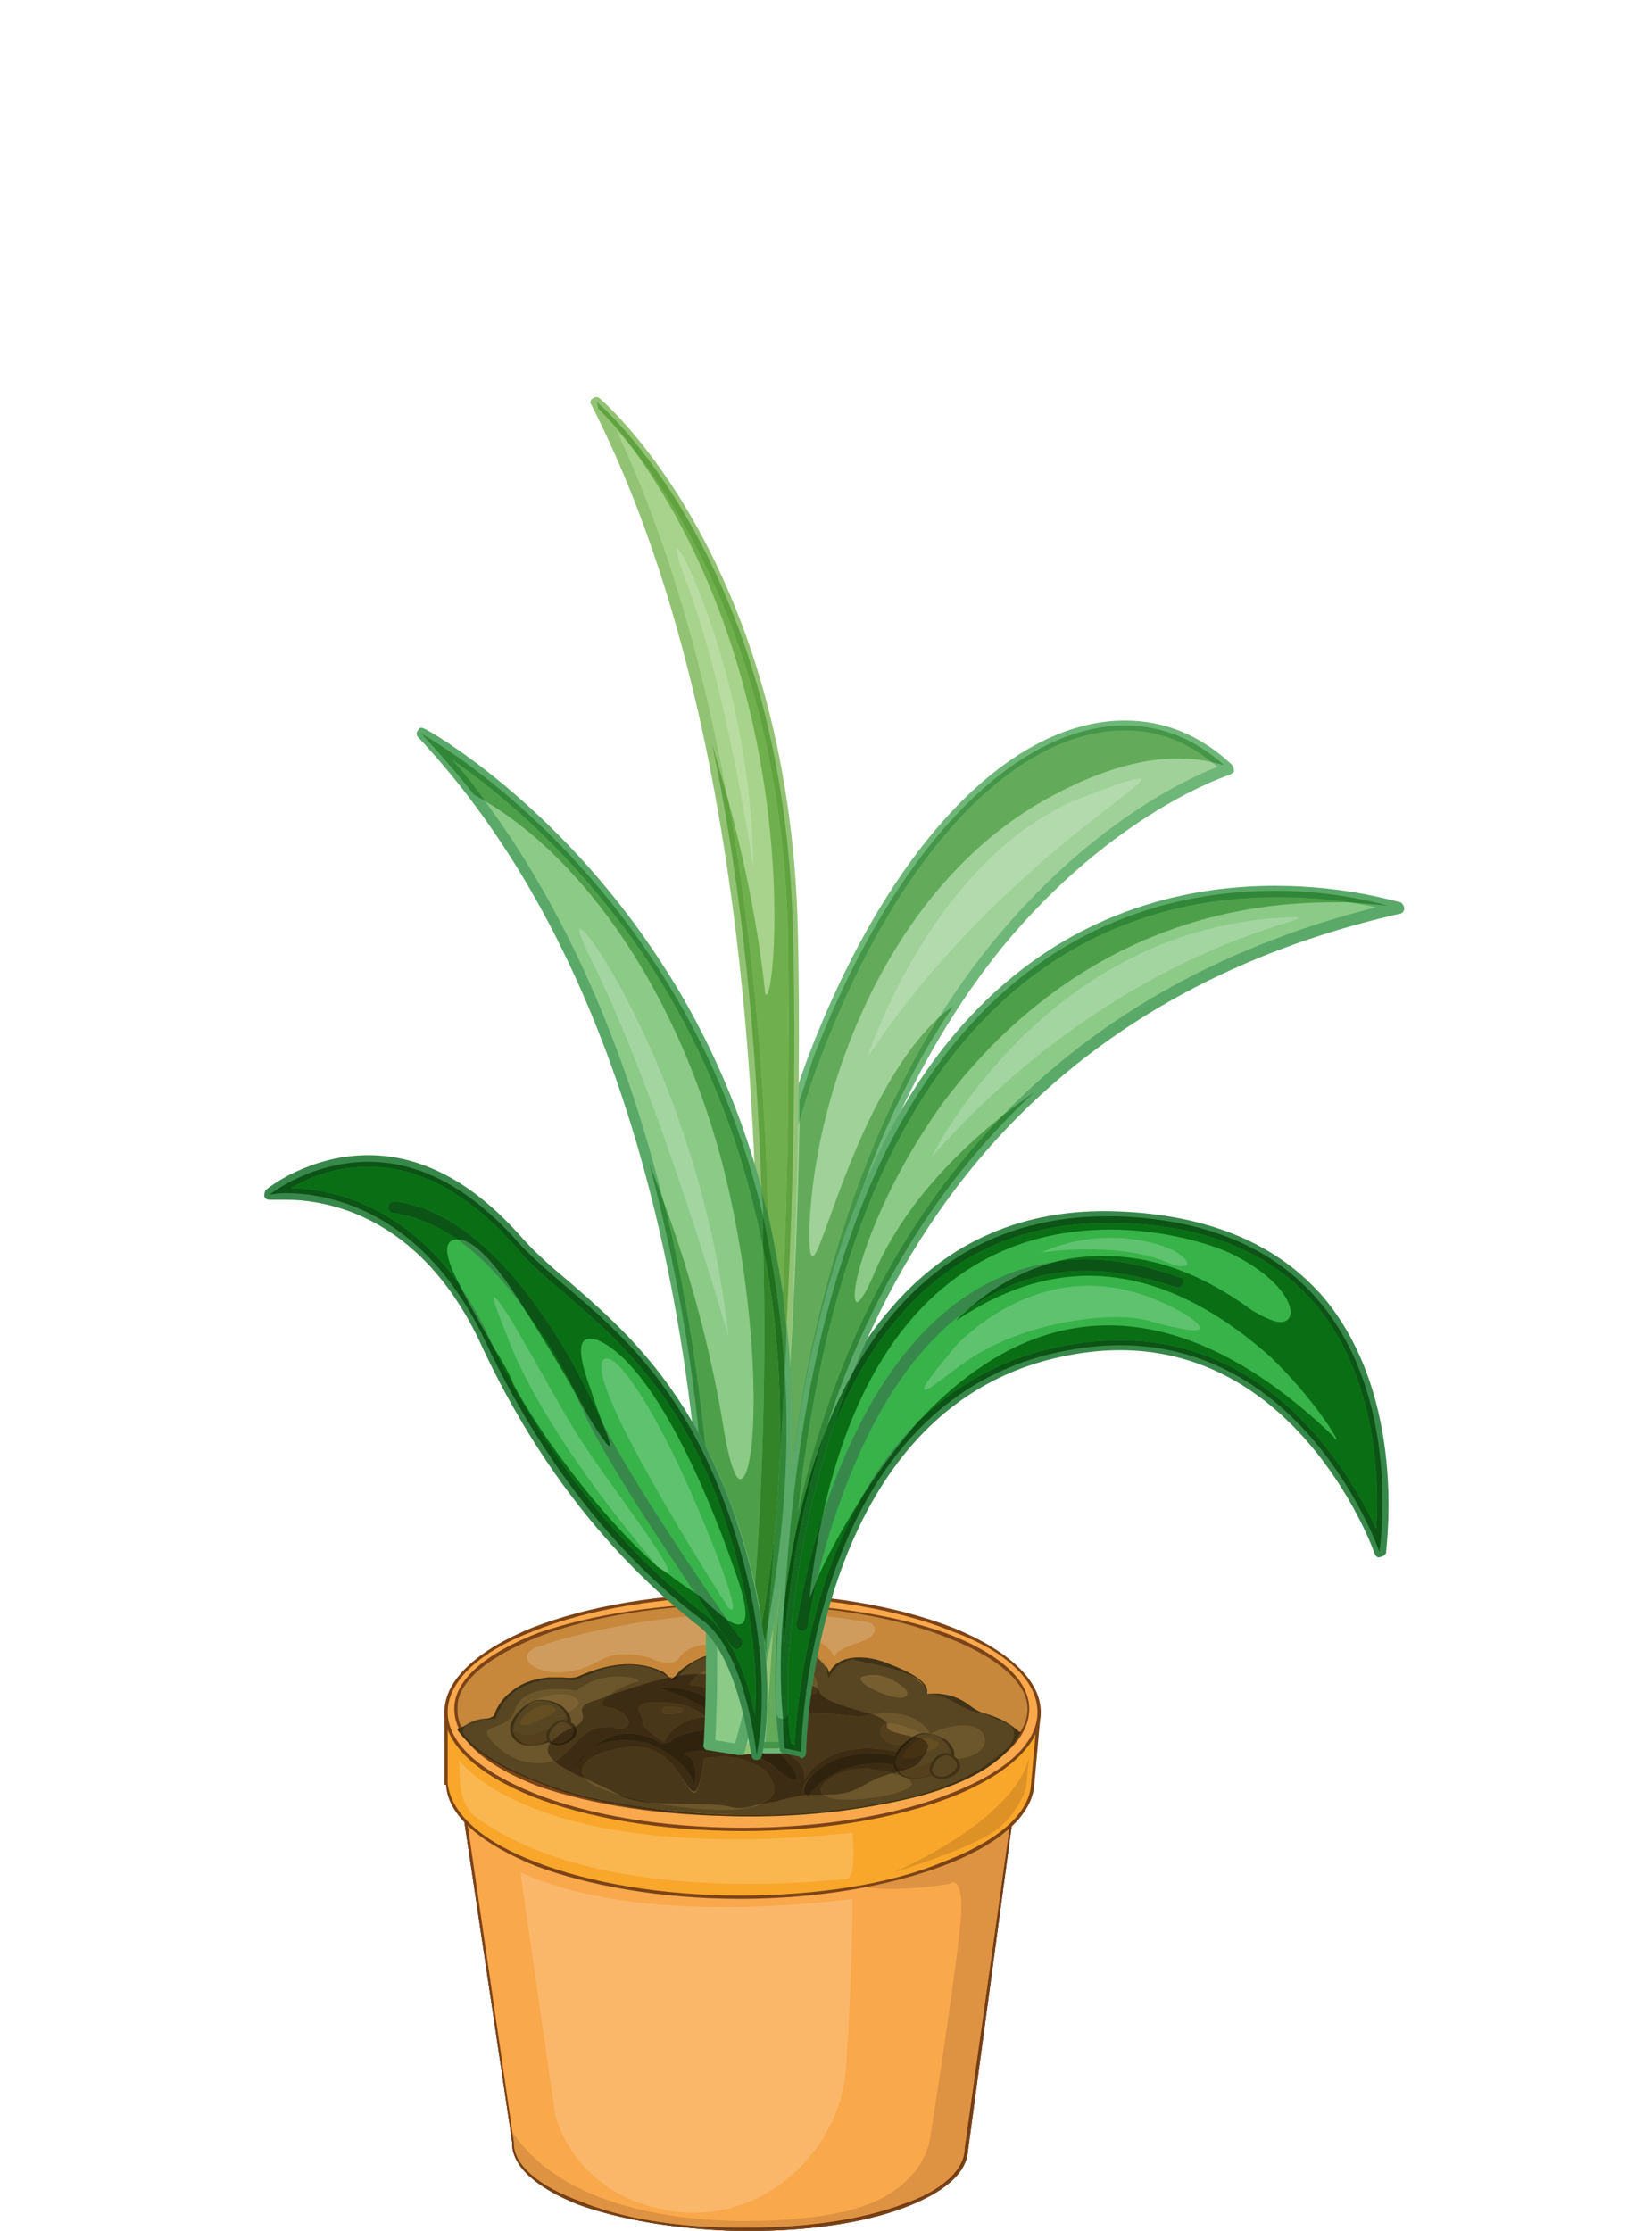 <svg version="1.2" xmlns="http://www.w3.org/2000/svg" viewBox="0 0 100 135" width="100" height="135">
	<title>flower_in_a_pot_10-svg</title>
	<style>
		.s0 { fill: #aa6b28 } 
		.s1 { fill: #2e1010 } 
		.s2 { fill: #f9a84c } 
		.s3 { fill: #7c4317 } 
		.s4 { fill: #fab76a } 
		.s5 { fill: #de9342 } 
		.s6 { fill: #6f3b14 } 
		.s7 { fill: #f9a72b } 
		.s8 { fill: #c7883c } 
		.s9 { fill: #584521 } 
		.s10 { fill: #403215 } 
		.s11 { fill: #6c562b } 
		.s12 { fill: #775e30 } 
		.s13 { fill: #d09c5d } 
		.s14 { fill: #7c6232 } 
		.s15 { fill: #463618 } 
		.s16 { fill: #de9225 } 
		.s17 { fill: #54401d } 
		.s18 { fill: #3d2e12 } 
		.s19 { fill: #654e21 } 
		.s20 { fill: #fab64f } 
		.s21 { fill: #875723 } 
		.s22 { fill: #3c2c13 } 
		.s23 { fill: #2b200c } 
		.s24 { fill: #493719 } 
		.s25 { fill: #543f1c } 
		.s26 { fill: #2f230e } 
		.s27 { fill: #392911 } 
		.s28 { fill: #291d0a } 
		.s29 { fill: #453213 } 
		.s30 { fill: #9fd198 } 
		.s31 { fill: #6eb778 } 
		.s32 { fill: #63ab5b } 
		.s33 { fill: #459648 } 
		.s34 { fill: #a8d38c } 
		.s35 { fill: #92c374 } 
		.s36 { fill: #8cca88 } 
		.s37 { fill: #5aa969 } 
		.s38 { fill: #37b34a } 
		.s39 { fill: #38884b } 
		.s40 { fill: #5fc26e } 
		.s41 { fill: #0a6e15 } 
		.s42 { fill: #0b5415 } 
		.s43 { fill: #11681e } 
		.s44 { fill: #a3d5a0 } 
		.s45 { fill: #4da049 } 
		.s46 { fill: #318638 } 
		.s47 { fill: #095210 } 
		.s48 { fill: #b2daad } 
		.s49 { fill: #b9dca3 } 
		.s50 { fill: #6faf4d } 
		.s51 { fill: #60a140 } 
		.s52 { fill: #3b8c3a } 
		.s53 { fill: #338428 } 
		.s54 { fill: #206f1f } 
		.s55 { fill: #12771f } 
	</style>
	<path id="Layer" class="s0" d="m61.3 109.3l-2.8 20.7c0 2.8-6.2 5-13.8 4.9-7.6-0.1-13.7-2.5-13.7-5.3l-3.2-22.1z"/>
	<path id="Layer" class="s1" d="m61.3 109.3l-2.9 20.7c0 1.3-1.4 2.6-3.8 3.4-2.4 0.9-5.7 1.4-9.3 1.4q-0.3 0-0.6 0c-3.8 0-7.2-0.6-9.6-1.6-2.5-0.9-4-2.2-4-3.5v-0.1l-3.2-22 33.4 1.8v-0.1l0.1-0.1-33.6-1.8h-0.1v0.1l3.3 22.1v0.1c0 1.4 1.5 2.7 4 3.7 2.5 0.9 5.9 1.5 9.7 1.6q0.3 0 0.6 0c3.7 0 7-0.5 9.4-1.4 2.4-0.9 3.9-2.1 3.9-3.6h-0.1l0.1 0.1 2.8-20.8v-0.1z"/>
	<path id="Layer" class="s2" d="m61.3 109.3l-2.8 20.7c0 2.8-6.2 5-13.8 4.9-7.6-0.1-13.7-2.5-13.7-5.3l-3.2-22.1z"/>
	<path id="Layer" class="s3" d="m61.3 109.3l-2.9 20.7c0 1.3-1.4 2.6-3.8 3.4-2.4 0.9-5.7 1.4-9.3 1.4q-0.3 0-0.6 0c-3.8 0-7.2-0.6-9.6-1.6-2.5-0.9-4-2.2-4-3.5v-0.1l-3.2-22 33.4 1.8v-0.1l0.1-0.1-33.6-1.8h-0.1v0.1l3.3 22.1v0.1c0 1.4 1.5 2.7 4 3.7 2.5 0.9 5.9 1.5 9.7 1.6q0.3 0 0.6 0c3.7 0 7-0.5 9.4-1.4 2.4-0.9 3.9-2.1 3.9-3.6h-0.1l0.1 0.1 2.8-20.8v-0.1z"/>
	<path id="Layer" class="s4" d="m31.5 113.3l2.1 14.6c0 0 0.9 4.6 6.5 5.8q1 0.2 1.9 0.2c4.8 0 8.8-4 9.2-8.6 0.4-5.7 0.4-10.4 0.4-10.4 0 0-3.4 0.5-7.8 0.5-3.9 0-8.5-0.4-12.3-2.1z"/>
	<path id="Layer" class="s5" d="m61.1 110.7c-1 0.8-2.3 1.6-4 2.2q-2.1 0.8-4.7 1.3 0.7 0.1 1.7 0.1c0.9 0 2.1-0.1 3.4-0.3 0 0 0.1-0.1 0.2-0.1 0.2 0 0.5 0.3 0.5 1.5 0 2-1.9 14-1.9 14 0 0-0.3 3.1-4.7 4.3-1.4 0.4-3.8 0.7-6.4 0.7-5.2 0-11.4-1.2-14.2-5.4l0.1 0.6v0.1c0 1.3 1.5 2.6 4 3.5 2.4 1 5.8 1.6 9.6 1.6q0.3 0 0.6 0c3.6 0 6.9-0.5 9.3-1.4 2.4-0.8 3.8-2.1 3.8-3.4z"/>
	<path id="Layer" class="s6" d="m61.2 110.6q-0.1 0-0.1 0.1l-2.7 19.3c0 1.3-1.4 2.6-3.8 3.4-2.4 0.9-5.7 1.4-9.3 1.4q-0.3 0-0.6 0c-3.8 0-7.2-0.6-9.6-1.6-2.5-0.9-4-2.2-4-3.5v-0.1l-0.1-0.6q0-0.1-0.1-0.2l0.1 0.8c0 2.8 6.1 5.2 13.7 5.3q0.3 0 0.6 0c7.3 0 13.2-2.1 13.2-4.9z"/>
	<path id="Layer" class="s7" d="m27 103.6l3.2 0.1c3.3-1.8 8.6-3 14.6-3 6.7 0 12.6 1.5 15.6 3.7 1.2-0.4 2.5-0.8 2.5-0.8l-0.4 4.5c-0.4 3.7-8.2 6.7-17.7 6.7-9.6 0-17.5-3.1-17.7-6.8l-0.1-0.1v-4.1z"/>
	<path id="Layer" class="s3" d="m27 103.6v0.1l3.2 0.1h0.1c3.2-1.8 8.5-3 14.5-3 6.7 0 12.5 1.5 15.5 3.6h0.1c1.3-0.3 2.5-0.8 2.5-0.8h-0.1l-0.4 4.5h0.1v-0.1l-0.1 0.1c-0.2 1.8-2.2 3.4-5.4 4.6-3.1 1.3-7.5 2-12.2 2-4.8 0-9.2-0.8-12.3-2-3.2-1.2-5.2-2.9-5.4-4.8v-4.1h-0.1-0.1l0.1 0.1 0.1-0.1v-0.2h-0.1-0.1v0.2h0.1l0.1-0.1h-0.1l-0.1 0.1v4.1 0.1h0.1 0.1-0.1c0.1 1.9 2.2 3.6 5.4 4.9 3.2 1.2 7.6 2 12.4 2 4.8 0 9.1-0.8 12.3-2 3.2-1.2 5.3-2.9 5.5-4.8h-0.1v0.1l0.1-0.1 0.4-4.5v-0.1h-0.1c0 0-1.3 0.4-2.5 0.8v0.1-0.1c-3-2.2-8.9-3.7-15.6-3.7-6 0-11.4 1.2-14.6 3v0.1l0.1-0.1-3.3-0.1h-0.1v0.1z"/>
	<path id="Layer" class="s2" d="m27 103.6c0 3.9 8 7.1 18 7.1 9.9 0 17.9-3.2 17.9-7.1 0-3.9-8-7.1-17.9-7.1-10 0-18 3.2-18 7.1z"/>
	<path id="Layer" class="s3" d="m27 103.6h-0.1c0 2 2.1 3.8 5.3 5.1 3.3 1.3 7.8 2.1 12.8 2.1 4.9 0 9.4-0.8 12.7-2.1 3.2-1.3 5.3-3.1 5.3-5.1 0-2-2.1-3.8-5.3-5.1-3.3-1.3-7.8-2.1-12.7-2.1-5 0-9.5 0.8-12.8 2.1-3.2 1.3-5.3 3.1-5.3 5.1h0.1 0.1c0-1.9 2-3.7 5.2-4.9 3.2-1.3 7.7-2.1 12.7-2.1 4.9 0 9.4 0.8 12.6 2.1 3.3 1.2 5.2 3 5.2 4.9 0 1.9-1.9 3.6-5.2 4.9-3.2 1.3-7.7 2.1-12.6 2.1-5 0-9.5-0.8-12.7-2.1-3.2-1.3-5.2-3-5.2-4.9z"/>
	<path id="Layer" class="s8" d="m27.6 103.4c0 3.6 7.7 6.4 17.3 6.4 9.6 0 17.4-2.8 17.4-6.4 0-3.5-7.8-6.4-17.4-6.4-9.6 0-17.3 2.9-17.3 6.4z"/>
	<path id="Layer" class="s3" d="m27.6 103.4h-0.1c0 1.9 2 3.5 5.1 4.7 3.2 1.1 7.5 1.8 12.3 1.8 4.8 0 9.2-0.7 12.3-1.8 3.2-1.2 5.1-2.8 5.1-4.7 0-1.8-1.9-3.4-5.1-4.6-3.1-1.1-7.5-1.8-12.3-1.8-4.8 0-9.1 0.7-12.3 1.8-3.1 1.2-5.1 2.8-5.1 4.6h0.1 0.1c-0.1-1.6 1.9-3.2 5-4.4 3.1-1.2 7.4-1.9 12.2-1.9 4.8 0 9.1 0.7 12.2 1.9 3.2 1.2 5.1 2.8 5.1 4.4 0 1.7-1.9 3.3-5.1 4.5-3.1 1.1-7.4 1.9-12.2 1.9-4.8 0-9.1-0.8-12.2-1.9-3.1-1.2-5.1-2.8-5-4.5z"/>
	<path id="Layer" class="s9" d="m56.1 102.5c0 0 0.3-0.8-2.5-1.8-2.8-1-3.4 0.7-3.4 0.7 0 0 0-0.7-1.5-1.7-1.5-0.9-3.7 0.6-3.7 0.6-2.4-1.1-4.3 1.4-4.3 1.4-2.2-2.2-6 0-6 0-3.8-0.9-4.8 2.3-4.8 2.3-0.9-0.1-1.6 0.2-2.1 0.7 1.9 2.8 8.6 4.9 16.6 5.1 8.7 0.3 16-1.9 17.3-5-1-1-2.8-1.3-2.8-1.3-0.8-1.2-2.8-1-2.8-1z"/>
	<path id="Layer" class="s10" d="m56.1 102.5c0.3-0.9-2-1.7-2.5-1.9-1-0.4-2.8-0.6-3.4 0.6-0.1 0.2-0.1 0.2 0 0.2 0 0 0-0.1 0 0 0-0.3-0.1-0.5-0.3-0.7-0.4-0.7-1.2-1.1-1.9-1.3-0.7-0.2-1.5 0.1-2.1 0.4q-0.5 0.2-0.9 0.4c0.1 0-1.1-0.2-1-0.2-0.8 0-1.5 0.2-2.3 0.7-0.3 0.2-0.6 0.4-0.8 0.7-0.4 0.4-0.4-0.1-0.9-0.3-1.6-0.7-3.3-0.4-4.9 0.3-0.4 0.2-0.8 0.1-1.2 0.1q-0.3 0-0.7 0c-0.9 0.1-1.6 0.3-2.3 0.9-0.4 0.3-0.8 0.8-1 1.4-0.1 0.2-1.8 0.6-2.2 0.8v0.1c1.4 1.9 3.9 2.8 6 3.6 3.5 1.1 7.1 1.5 10.7 1.6 3.8 0.1 7.6-0.3 11.2-1.2 2.2-0.6 5.1-1.7 6.2-3.9h-0.1c-0.9-0.8-2.1-0.9-3-1.6-0.8-0.6-1.7-0.8-2.7-0.7-0.1 0 0.1 0 0.1 0 1.1-0.1 2 0.9 3 1.1 1 0.2 2.9 0.7 2.1 1.9-0.3 0.4-0.7 0.7-1.1 1-2.7 2.1-6.7 2.7-10 3.1-4.6 0.5-9.2 0.2-13.7-0.7-1.9-0.4-3.8-1-5.6-1.9q-1-0.5-1.9-1.2-0.4-0.3-0.7-0.7c-0.9-0.9 1.7-1.1 1.8-1.1 0.7-2.1 2.8-2.6 4.7-2.3 0.2 0 0.6-0.3 0.8-0.3 1.7-0.8 3.7-1 5.2 0.3h0.1q0.4-0.4 0.8-0.8c1.2-1 1.8-0.6 3.4-0.6 0.3 0.1 0.8-0.3 1-0.5 1.3-0.6 4.1-0.1 4.1 1.6l0.1 0.1c0.3-0.7 0.9-1 1.5-1.1-0.4 0.1 4.7 0.6 4.3 2.1z"/>
	<path id="Layer" class="s11" d="m34.9 102.3c0 0-3.1-0.6-3.7 1.1-0.5 1.6-2.6 0.7-1.3 2.1 1.3 1.4 3.3 1.5 4.2 0.7 0.9-0.7 1.2-1.8 3-1.7 1.8 0.2 0.7-1.2-0.4-1.2-1-0.1 1-1.4 1.8-1.5 0.9-0.1-1.8-1-3.6 0.5z"/>
	<path id="Layer" class="s11" d="m42.7 103.9c0 0-0.7-0.9-2.8-0.9-2.1-0.1-0.9 0.8-1 1.2-0.1 0.4 1.3 1.2 1.3 1.2 0 0 0.6-1.4 2.5-1.5z"/>
	<path id="Layer" class="s11" d="m41.8 102c-0.3-0.1 1.3-1.7 2.8-1.2 0.7 0.2 1.3 0.1 2-0.1 0.7-0.2 1.4-0.4 2.1 0.1 1.2 0.9 0.7 1.7 0.7 1.7 0 0-3.9-0.1-4.3 1.6 0 0-1.2-2-3.3-2.1z"/>
	<path id="Layer" class="s11" d="m52 103.9c0 0-0.3-0.1-0.8-0.1-1.2-0.2-3.6-0.4-4.5 0.8 0 0-0.5 0.4 0.5 1.1 0.9 0.8 1.6 1 1.5 2 0 0 1.3-2.8 6.1-1.6 4.9 1.2 5.4-0.9 4.4-1.5-1-0.6-2.9 0.3-2.9 0.3 0 0-0.8-1.9-4.3-1z"/>
	<path id="Layer" class="s12" d="m54.9 102.3c0 0-1.1-1.2-2.5-0.9-1.5 0.2 2.9 2.2 2.5 0.9z"/>
	<path id="Layer" class="s11" d="m46.3 107.1c0 0-1.6-1.2-3.7-0.7 0 0-0.2 2.1-0.6 2-0.5 0-1.3-2.9-3.8-2.7-2.5 0.3-3.6 1.3-2.6 2.1 1.1 0.9 6 1.9 9 1.7 3-0.3 2.4-1.6 1.7-2.4z"/>
	<path id="Layer" class="s11" d="m52.9 107.1c0 0-2.1-0.3-3.1 0.9-0.9 1.3 3.4 1 5 0.3 1.5-0.7-1.7-1.2-1.9-1.2z"/>
	<path id="Layer" class="s13" d="m45.9 97.6c-7.8 0-13.5 2.1-13.5 2.1-1.2 0.6-0.1 1.5 1.4 1.5 0.7 0 1.5-0.2 2.3-0.6 0.6-0.4 1.2-0.5 1.7-0.5 0.6 0 1.1 0.1 1.5 0.2 0.4 0.2 0.8 0.3 1.2 0.3 0.3 0 0.5-0.1 0.7-0.4 0.5-0.6 1.3-0.7 2-0.7 0.8 0 1.6 0.2 1.6 0.2 0 0 0.2-0.8 2.4-0.8q0.2 0 0.4 0c2.6 0.1 2.9 1.4 2.9 1.4 0.2-0.8 2.1-0.8 2.4-1.5 0.3-0.7-0.8-0.7-0.8-0.7-2.2-0.4-4.2-0.5-6.2-0.5z"/>
	<path id="Layer" class="s14" d="m35 102.9c-0.1-0.2-0.9-0.7-2.4-0.1-1.6 0.6-0.7 1.4 0.5 1.2 1.1-0.2 2.1-0.7 1.9-1.1z"/>
	<path id="Layer" class="s14" d="m41 103.3c0 0-1.1-0.2-0.9 0.3 0.2 0.4 1.9-0.1 0.9-0.3z"/>
	<path id="Layer" class="s14" d="m49 101.9c0 0-0.4-1.3-1.7-1.1-1.3 0.2 1.7 1.9 1.7 1.1z"/>
	<path id="Layer" class="s14" d="m55.8 104.9c0 0-2.5-1.3-2.5-0.1 0 1.2 3.4 0.9 2.5 0.1z"/>
	<path id="Layer" class="s15" d="m49 108.6q-0.1 0-0.2 0 0.1 0.1 0.1 0.1 0.1 0 0.1 0 0 0 0-0.1z"/>
	<path id="Layer" class="s16" d="m62.3 106.3c-0.9 3.9-8.2 7-8.2 7 0 0 4.2-1.3 5.8-2.3 1.7-1 2.2-2.8 2.2-2.8z"/>
	<path id="Layer" class="s9" d="m34 103.3c0 0-1.1-1-2.4 0.2-1.2 1.1-0.6 2.2 0.7 2.1 1.3-0.2 3-1.2 1.7-2.3z"/>
	<path id="Layer" class="s10" d="m34.1 103.3c-0.5-0.4-1.2-0.5-1.7-0.4-0.9 0.3-2 1.5-1.3 2.3 0.5 0.7 1.8 0.4 2.4 0.1 0.4-0.2 0.8-0.5 1-0.9 0.2-0.4-0.1-0.8-0.4-1.1h-0.2c0.7 0.6 0.5 1.3-0.2 1.8-0.7 0.4-2 0.8-2.5 0-0.5-0.8 0.5-1.8 1.1-2.1 0.6-0.2 1.2 0 1.6 0.3z"/>
	<path id="Layer" class="s17" d="m34.3 103.8q-0.1 0.1-0.2 0.3 0.1 0 0.2 0 0.1-0.1 0-0.3z"/>
	<path id="Layer" class="s18" d="m34.3 103.6q0 0 0 0.2 0.1 0.2 0 0.3 0.1 0.1 0.2 0.1 0-0.3-0.2-0.6z"/>
	<path id="Layer" class="s17" d="m31 104.6q0 0.2 0.2 0.5c0.2 0.3 0.5 0.5 1 0.5 0.3 0 0.7-0.1 1-0.3-0.2-0.2-0.1-0.4 0-0.6q-0.1 0-0.2 0c0 0-0.6 0.3-1.1 0.3q-0.2 0-0.4-0.1-0.4-0.1-0.5-0.3z"/>
	<path id="Layer" class="s18" d="m31.2 104c-0.5 0.9 0 1.6 0.9 1.6q0.1 0 0.2 0 0.5-0.1 0.9-0.2 0-0.1 0-0.1c-0.3 0.2-0.7 0.3-1 0.3-0.5 0-0.8-0.2-1-0.5q-0.2-0.3-0.2-0.5 0-0.2 0.2-0.5z"/>
	<path id="Layer" class="s19" d="m33 103.2c-0.8 0-1.3 0.7-1.3 0.7q-0.2 0.2-0.2 0.4 0 0.1 0.2 0.1c0.3 0 0.7-0.2 0.9-0.3 0.2-0.1 1-0.4 1-0.6q0.1-0.1-0.3-0.3-0.1 0-0.3 0z"/>
	<path id="Layer" class="s9" d="m34.6 104.4c0 0-0.6-0.6-1.1 0-0.6 0.7-0.3 1.2 0.4 1.2 0.6-0.1 1.3-0.7 0.7-1.2z"/>
	<path id="Layer" class="s10" d="m34.7 104.3c-0.2-0.1-0.6-0.3-0.8-0.2-0.5 0.2-1.1 0.8-0.7 1.3 0.6 0.6 2.3-0.3 1.5-1.1l-0.2 0.1c0.8 0.7-0.8 1.5-1.2 0.9-0.2-0.4 0.2-0.8 0.4-1 0.3-0.2 0.6-0.1 0.8 0.1z"/>
	<path id="Layer" class="s9" d="m57.2 105.3c0 0-1.1-1-2.4 0.2-1.2 1.2-0.6 2.2 0.7 2.1 1.3-0.1 3-1.2 1.7-2.3z"/>
	<path id="Layer" class="s10" d="m57.3 105.3c-0.5-0.3-1.1-0.5-1.6-0.4-0.9 0.2-2.1 1.5-1.4 2.3 0.6 0.7 1.7 0.4 2.4 0.1 0.4-0.2 0.8-0.5 1-0.9 0.2-0.4-0.1-0.8-0.4-1.1-0.1 0-0.2 0-0.2 0 1.7 1.5-2.1 3.1-2.8 1.7-0.3-0.7 0.6-1.6 1.1-1.9 0.6-0.3 1.3-0.2 1.7 0.2 0.1 0.1 0.2 0.1 0.2 0z"/>
	<path id="Layer" class="s17" d="m57.5 105.8c-0.1 0.2-0.3 0.7-1.3 0.9 0 0-0.6 0.3-1.1 0.3q0 0-0.1 0-0.2 0.1-0.6 0.2c0.2 0.3 0.6 0.4 1 0.4 1.1 0 2.5-0.9 2.1-1.8z"/>
	<path id="Layer" class="s18" d="m57.5 105.6q0 0 0 0.2c0.4 0.9-1 1.8-2.1 1.8-0.4 0-0.8-0.1-1-0.4q0 0-0.1 0c0.2 0.3 0.6 0.4 1 0.4q0.1 0 0.2 0c1.2-0.1 2.7-1 2-2z"/>
	<path id="Layer" class="s19" d="m56.2 105.2q-0.2 0-0.4 0c0.3 0.2 0.5 0.4 0.3 0.7q0 0.1 0 0.1c0.3-0.1 0.8-0.3 0.7-0.5q0.1-0.1-0.3-0.2-0.1-0.1-0.3-0.1z"/>
	<path id="Layer" class="s9" d="m57.8 106.4c0 0-0.6-0.6-1.1 0.1-0.6 0.6-0.3 1.1 0.4 1.1 0.6-0.1 1.3-0.7 0.7-1.2z"/>
	<path id="Layer" class="s10" d="m57.9 106.4c-0.2-0.2-0.6-0.4-0.8-0.3-0.5 0.1-1.1 0.8-0.7 1.3 0.6 0.7 2.3-0.2 1.5-1h-0.2c0.8 0.7-0.8 1.5-1.2 0.9-0.2-0.3 0.1-0.6 0.2-0.8 0.3-0.3 0.7-0.4 1-0.1z"/>
	<path id="Layer" class="s20" d="m27.8 106.5c0 0 0 1.8 0.2 2.2 0.1 0.5 0.6 1.1 0.6 1.1 4.6 3.5 11.7 4.2 16.8 4.2 3.2 0 5.6-0.3 5.8-0.3 0.7 0 0.4-2.8 0.4-2.8q-3.9 0.4-7 0.4c-13.6 0-16.8-4.8-16.8-4.8z"/>
	<path id="Layer" class="s21" d="m40.8 101.5q-0.1 0-0.2 0 0 0 0 0 0 0.1 0 0.1 0.1 0 0.2-0.1z"/>
	<path id="Layer" fill-rule="evenodd" class="s22" d="m41.8 101.9c2.1 0.2 3.3 2.2 3.3 2.2 0.4-1.6 3.9-1.6 4.2-1.6q0.1 0 0.1 0c0 0 0-0.1 0.1-0.3q0.1 0.1 0.1 0.2c0.3 0.6 2 1 3.1 1.3q-0.3 0.1-0.7 0.2 0 0 0 0c0 0-0.3-0.1-0.8-0.1-0.4-0.1-0.9-0.1-1.5-0.1-1.2 0-2.4 0.1-3 0.9 0 0-0.5 0.4 0.5 1.1 0.9 0.8 1.6 1 1.5 2 0 0 0.9-1.9 3.8-1.9q0.8 0 1.8 0.2-0.1 0.1-0.1 0.3-0.6-0.2-1.4-0.2-0.6 0-1.2 0.1c-2.6 0.5-3.4 2.3-2.8 2.4-0.6 0.1-1.2 0.2-1.8 0.4q-0.6 0.1-1.2 0.2c1.6-0.4 1.1-1.4 0.5-2.1 0 0-1.1-0.8-2.5-0.8q-0.6 0-1.2 0.1c0 0-0.2 2-0.6 2-0.5 0-1.2-2.7-3.5-2.7q-0.1 0-0.3 0c-2.3 0.2-3.4 1.1-2.8 1.9-0.3-0.1-0.7-0.3-1.2-0.6q-0.4-0.2-0.6-0.4 0.3-0.2 0.5-0.4c0.9-0.7 1.2-1.7 2.7-1.7q0.2 0 0.3 0 0.2 0.1 0.3 0.1c1.4 0 0.3-1.3-0.7-1.3-0.4-0.1-0.3-0.3 0.1-0.7 1-0.3 2.4-0.8 3.7-1.1q0.1 0.1 0.2 0.2h0.1q0.1-0.1 0.3-0.3 0.6-0.1 1.2-0.1c-0.4 0.3-0.6 0.6-0.5 0.6zm-1.8 3.6c-0.1-0.1-0.9-0.6-2-0.6-0.7 0-1.5 0.3-2.3 1-0.8 0.6-1 1.2-1 1.2q0.5-0.7 1-1.2c0.4-0.3 1.1-0.6 2.1-0.6q0.7 0 1.5 0.2c0 0 2.5 1 2.7 2.6 0 0 0.4-1.6-0.5-1.9-0.5-0.1 0.4-0.3 1.6-0.3 1.3 0 2.9 0.2 4 1.2 0.5 0.4 0.8 0.6 1 0.6 0.5 0-0.6-1.8-2.2-2.3 0 0 0.7-1.6 2.7-1.9 0.7-0.1 0.6-0.2 0.1-0.2-0.9 0-2.8 0.3-3.5 1.6 0 0-1.7-2.8-5-2.8q-0.2 0-0.4 0c0 0 3.4 1.1 3.6 2 0.2 0.8-2.2 0.5-2.8 1.3 0 0-0.2 0.1-0.4 0.1q-0.1 0-0.2 0zm2.7-1.6c0 0-0.7-0.9-2.8-0.9q-0.1 0-0.2 0c-1.8 0-0.7 0.8-0.8 1.2-0.1 0.4 1.3 1.2 1.3 1.2 0 0 0.6-1.4 2.5-1.5zm-3 5.2c-0.8 0-1.5-0.2-2.1-0.4q-0.1-0.1-0.1-0.1c0.7 0.2 1.4 0.4 2.2 0.5zm0.9-7.6q0 0 0 0 0 0 0 0z"/>
	<path id="Layer" class="s23" d="m41.1 101.4q-0.2 0-0.3 0.1-0.1 0.1-0.2 0.1 0 0 0-0.1 0 0 0 0-0.1 0-0.1 0 0.1 0.1 0.2 0.2h0.1q0.1-0.1 0.3-0.3z"/>
	<path id="Layer" class="s24" d="m36.8 102.6q-0.4 0.2-0.8 0.3c-1.6 0.5 0 0.9-1.2 1.6 0.4 0.5-0.4 1.1-1 1.1q-0.3 0-0.5-0.1-0.4 0.5 0.3 1.1 0.3-0.2 0.5-0.4c0.9-0.7 1.2-1.7 2.7-1.7q0.2 0 0.3 0 0.2 0.1 0.3 0.1c1.4 0 0.3-1.3-0.7-1.3-0.4-0.1-0.3-0.3 0.1-0.7z"/>
	<path id="Layer" fill-rule="evenodd" class="s24" d="m39.9 103c2.1 0 2.8 0.9 2.8 0.9-1.9 0.1-2.5 1.5-2.5 1.5 0 0-1.4-0.8-1.3-1.2 0.1-0.4-1-1.2 0.8-1.2q0.1 0 0.2 0zm1.1 0.3c0 0-0.3 0-0.5 0-0.3 0-0.5 0-0.4 0.3 0 0.1 0.2 0.1 0.5 0.1 0.5 0 1.1-0.2 0.4-0.4z"/>
	<path id="Layer" class="s24" d="m42.4 101.3q0 0-0.1 0c-0.4 0.3-0.6 0.6-0.5 0.7 2.1 0.1 3.3 2.1 3.3 2.1 0.4-1.6 3.9-1.6 4.2-1.6q0.1 0 0.1 0c0 0 0-0.1 0.1-0.3q-0.2-0.2-0.5-0.2 0 0.1-0.3 0.1c-0.2 0-0.4 0-0.7-0.2-0.3 0.1-0.6 0.1-0.6 0.1-0.9-0.3-1.7 0.2-3.8-0.5q-0.5-0.2-1.2-0.2z"/>
	<path id="Layer" class="s24" d="m49.7 103.7c-1.2 0-2.4 0.1-3 0.9 0 0-0.5 0.4 0.5 1.1 0.9 0.8 1.6 1 1.5 2 0 0 0.9-1.9 3.8-1.9q0.8 0 1.8 0.2 0.1-0.2 0.3-0.4c-0.7 0-1.3-0.3-1.3-0.8 0-0.3 0.1-0.5 0.4-0.5-0.1-0.2-0.4-0.4-1-0.6q-0.3 0.1-0.7 0.2 0 0 0 0c0 0-0.3-0.1-0.8-0.1-0.4-0.1-0.9-0.1-1.5-0.1z"/>
	<path id="Layer" class="s24" d="m38.5 105.7q-0.1 0-0.3 0c-2.3 0.2-3.4 1.1-2.8 1.9 0.6 0.3 1.1 0.5 2.1 1 0.7 0.2 1.4 0.4 2.2 0.5 1.6 0.1 3.4 0 4.4 0.2q0.3 0.1 0.6 0.1 0.6 0 1.1-0.2c1.6-0.4 1.1-1.4 0.5-2.1 0 0-1.1-0.8-2.5-0.8q-0.6 0-1.2 0.1c0 0-0.2 2.1-0.6 2.1-0.5-0.1-1.2-2.8-3.5-2.8z"/>
	<path id="Layer" class="s25" d="m40.5 103.3c-0.3 0-0.5 0-0.4 0.3 0 0.1 0.2 0.1 0.5 0.1 0.5 0 1.1-0.2 0.4-0.4 0 0-0.3 0-0.5 0z"/>
	<path id="Layer" class="s25" d="m48.5 101.9q-0.3 0-0.5 0c0.3 0.2 0.5 0.2 0.7 0.2q0.3 0 0.3-0.1-0.2-0.1-0.5-0.1z"/>
	<path id="Layer" class="s25" d="m53.7 104.3c-0.3 0-0.4 0.2-0.4 0.5 0 0.5 0.6 0.8 1.3 0.8q0.3-0.3 0.7-0.5c-0.8-0.2-1.7-0.3-1.6-0.7q0-0.1 0-0.1z"/>
	<path id="Layer" fill-rule="evenodd" class="s26" d="m35.7 105.9c-0.8 0.6-1 1.2-1 1.2q0.5-0.7 1-1.2zm4.5-3.8q-0.2 0-0.4 0c0 0 3.4 1.1 3.6 2 0.2 0.8-2.2 0.5-2.8 1.3 0 0-0.2 0.1-0.4 0.1q-0.1 0-0.2 0c-0.1-0.1-0.9-0.6-2-0.6-0.7 0-1.5 0.3-2.3 1 0.4-0.3 1.1-0.6 2.1-0.6q0.7 0 1.5 0.2c0 0 2.5 1 2.7 2.6 0 0 0.4-1.6-0.5-1.9-0.4-0.1 0.4-0.3 1.6-0.3 1.3 0 3 0.2 4 1.2 0.5 0.4 0.8 0.6 1 0.6 0.5 0-0.6-1.8-2.2-2.3 0 0 0.7-1.6 2.7-1.9 0.7-0.1 0.6-0.2 0.1-0.2-0.9 0-2.8 0.3-3.5 1.6 0 0-1.7-2.8-5-2.8z"/>
	<path id="Layer" class="s22" d="m53.3 106.7c-3.1 0-4.1 1.7-4.3 1.9q0.3 0 0.6 0 0.1 0 0.2 0 0 0 0 0c-0.1-0.1-0.2-0.3 0-0.6 0.7-0.8 1.9-1 2.6-1 0.3 0 0.5 0.1 0.5 0.1 0 0 0.6 0 1.2 0.2q0.1 0 0.2-0.1-0.2-0.2-0.2-0.4-0.4-0.1-0.8-0.1z"/>
	<path id="Layer" class="s24" d="m52.4 107c-0.7 0-1.9 0.2-2.6 1-0.2 0.3-0.1 0.5 0 0.6q0.1 0 0.2 0c2.1 0 2.2-0.8 3.7-1.2q0.2-0.1 0.4-0.1c-0.6-0.2-1.2-0.2-1.2-0.2 0 0-0.2-0.1-0.5-0.1z"/>
	<path id="Layer" class="s26" d="m52.8 106.1q-0.6 0-1.2 0.1c-2.6 0.5-3.3 2.3-2.8 2.4q0.1 0 0.2 0c0.2-0.2 1.2-1.9 4.3-1.9q0.4 0 0.8 0.1 0-0.3 0.1-0.5-0.6-0.2-1.4-0.2z"/>
	<path id="Layer" class="s22" d="m34.7 104.5q-0.1 0.1-0.2 0.1-0.8 0.4-1.1 0.8 0.1 0.1 0.4 0.1c0.5 0 1.1-0.5 0.9-1z"/>
	<path id="Layer" class="s23" d="m34.8 104.5q-0.1 0-0.1 0c0.2 0.5-0.4 1-0.9 1q-0.3 0-0.4-0.1-0.1 0-0.1 0.1 0.2 0.1 0.5 0.1c0.6 0 1.4-0.6 1-1.1z"/>
	<path id="Layer" class="s22" d="m55.5 105.1q-0.1 0-0.1 0c-0.4 0.3-1.1 0.9-1.2 1.5q0.1 0.2 0.5 0.4 0.2 0 0.3 0c0.5-0.1 0.7-0.4 1.1-1q-0.2 0.1-0.3 0.2c-0.2 0.1-0.6 0.2-0.9 0.2q-0.2 0-0.2-0.1 0-0.1 0.2-0.4c0 0 0.4-0.5 0.9-0.7q-0.1 0-0.3-0.1z"/>
	<path id="Layer" class="s23" d="m55.3 105.1q-0.4 0.2-0.7 0.5-0.2 0.2-0.3 0.4-0.1 0.1-0.1 0.3-0.1 0.2-0.1 0.5 0 0.2 0.2 0.4 0 0 0 0c-0.2-0.3-0.2-0.7 0.1-1.2v0.1q-0.2 0.3-0.2 0.5c0.1-0.6 0.8-1.2 1.2-1.5q0 0 0.1 0-0.1 0-0.2 0z"/>
	<path id="Layer" class="s27" d="m54.2 106.6q0 0.2 0.1 0.4 0.1 0.1 0.1 0.2 0.4-0.1 0.6-0.2-0.1 0-0.3 0-0.4-0.2-0.5-0.4z"/>
	<path id="Layer" class="s28" d="m54.4 106c-0.3 0.5-0.3 0.9-0.1 1.2q0.1 0 0.1 0 0-0.1-0.1-0.2-0.1-0.2-0.1-0.4 0-0.2 0.2-0.5z"/>
	<path id="Layer" class="s29" d="m55.8 105.2c-0.5 0.2-0.9 0.7-0.9 0.7q-0.2 0.3-0.2 0.4 0 0.1 0.2 0.1c0.3 0 0.7-0.1 0.9-0.2q0.1-0.1 0.3-0.2 0 0 0-0.1c0.2-0.3 0-0.5-0.3-0.7z"/>
	<path id="Layer" class="s30" d="m45.8 105.8c0 0-3.4-23.6 3.5-41.7 6.8-18.1 18.1-24.3 25-17.5 0 0-28.2 8.5-26.8 59.2z"/>
	<path id="Layer" fill-rule="evenodd" class="s31" d="m47.5 106.1h-1.7c-0.1 0-0.3-0.1-0.3-0.3 0-0.2-3.3-23.8 3.4-41.8 4.8-12.6 12.1-20.4 19.2-20.4 2.4 0 4.6 0.9 6.5 2.7q0.1 0.2 0.1 0.4-0.1 0.1-0.3 0.2c0 0-7 2.2-13.8 10.5-6.2 7.7-13.5 22.3-12.7 48.4q0 0.1-0.1 0.2-0.1 0.1-0.3 0.1zm-1.4-0.7h1.1c-0.7-26 6.6-40.7 12.9-48.4 5.9-7.2 11.8-9.9 13.6-10.6q-2.5-2.1-5.6-2.2c-6.8 0-13.9 7.7-18.5 20-6.3 16.8-3.8 38.5-3.5 41.2z"/>
	<path id="Layer" class="s32" d="m47.3 95.3q-0.2 1.4-0.5 2.9c-0.1 1.9-0.2 3.4-0.3 4.7-0.1 1.1-0.1 2-0.2 2.5h0.9q-0.1-0.7-0.2-1.7 0-0.1 0-0.4c-0.1-1.9-0.1-4.2 0.2-6.7q0.1-0.7 0.1-1.3zm20.8-51.1c-6.8 0-13.9 7.7-18.5 20q-0.7 1.8-1.2 3.7c-0.1 5.2-0.3 10.4-0.6 15.2q0.2 3.2 0 6.6c1.5-12.8 5.2-21.9 9-28.1-4.8 4.5-7 14.4-7.6 14.4-0.2 0-0.2-0.5-0.2-1.8 0.3-8.1 4.7-20.8 14.8-26.1 3-1.6 5.5-2.2 7.4-2.2q1.2 0 2.1 0.2-2.3-1.9-5.2-1.9z"/>
	<path id="Layer" fill-rule="evenodd" class="s33" d="m47.2 105.8h-1q0-0.2 0.1-0.4h0.9q0 0.2 0 0.4zm4.7-33c-1.8 4.6-3.2 10.2-4.1 17.1v-0.2c1.5-12.8 5.2-21.9 9-28.1q0.4-0.4 0.9-0.7c-2.2 3.2-4.2 7.2-5.8 11.9zm22.2-26.5q-0.4-0.1-0.8-0.2-2.3-1.9-5.2-1.9c-6.8 0-13.9 7.7-18.5 20q-0.7 1.8-1.2 3.7 0-0.6 0-1.3 0.4-1.2 0.8-2.5c5.1-13.3 12.5-20.2 18.9-20.2 2.2 0 4.2 0.8 6 2.4z"/>
	<path id="Layer" class="s34" d="m44.8 105.8c0 0 6.8-51.2-8.7-81.5 0 0 11.4 9.4 11.9 32.1 0.5 22.8-2.2 49.4-2.2 49.4z"/>
	<path id="Layer" fill-rule="evenodd" class="s35" d="m44.8 106.2q-0.2 0-0.3-0.1-0.1-0.1-0.1-0.3c0.1-0.5 6.6-51.5-8.6-81.3-0.1-0.1-0.1-0.3 0.1-0.4 0.1-0.1 0.3-0.1 0.4 0 0.1 0.1 11.5 9.7 12 32.3 0.5 22.5-2.1 49.2-2.1 49.4 0 0.2-0.2 0.3-0.3 0.3l-1.1 0.1zm-7.5-80.2c13.5 28.8 8.5 74.7 7.9 79.5h0.4c0.2-3 2.6-27.9 2.1-49.1-0.4-17.4-7.3-27-10.4-30.4z"/>
	<path id="Layer" class="s36" d="m42.9 105.6c0 0 3.1-39.5-17.4-61.2 0 0 31.5 17 19.3 61.4z"/>
	<path id="Layer" fill-rule="evenodd" class="s37" d="m44.8 106.2h-0.1l-1.9-0.3c-0.1 0-0.3-0.2-0.2-0.4 0-0.4 2.8-39.5-17.3-60.9-0.1-0.1-0.1-0.3 0-0.4 0.1-0.2 0.2-0.2 0.4-0.1 0.1 0 8 4.4 14.3 14.1 5.9 9 11.5 24.6 5.1 47.7 0 0.2-0.2 0.3-0.3 0.3zm-1.5-0.9l1.2 0.2c6.2-22.7 0.7-38-5-46.9-4.3-6.6-9.3-10.7-12.1-12.6 17.6 20.8 16.1 55.6 15.9 59.3z"/>
	<path id="Layer" class="s38" d="m48.5 106c0 0 0.1-20.1 14.8-24 14.8-3.8 20.2 11.9 20.2 11.9 0 0 3.1-19.7-15.9-20.3-18.9-0.5-21.3 24-20.1 32.2z"/>
	<path id="Layer" fill-rule="evenodd" class="s39" d="m48.5 106.4l-0.1-0.1-0.9-0.2c-0.2 0-0.3-0.1-0.3-0.3-0.8-5.2-0.2-18.6 6.7-26.6 3.5-4.1 8.1-6.1 13.7-5.9 5.6 0.2 9.8 2 12.6 5.3 5 6.1 3.7 15 3.7 15.4-0.1 0.1-0.2 0.2-0.3 0.2-0.2 0.1-0.3 0-0.4-0.2 0-0.1-4.4-12.3-15.4-12.3q-2.1 0-4.4 0.6c-14.3 3.8-14.6 23.5-14.6 23.7q0 0.2-0.1 0.3-0.1 0.1-0.2 0.1zm-0.6-0.9l0.2 0.1c0.2-3 1.5-20.4 15.1-23.9q2.4-0.6 4.6-0.6c9.3 0 14 8.2 15.5 11.4 0.2-2.7 0.1-9-3.6-13.5-2.7-3.2-6.8-4.9-12.1-5q-0.3 0-0.6 0c-5.1 0-9.4 1.9-12.6 5.7-6.6 7.6-7.3 20.7-6.5 25.8z"/>
	<path id="Layer" class="s36" d="m47.3 103.6c0 0-1.6-39.8 37.4-48.6 0 0-36.9-12.5-37.4 48.6z"/>
	<path id="Layer" fill-rule="evenodd" class="s37" d="m47.3 104c-0.2 0-0.3-0.2-0.3-0.3 0-0.1-0.1-1.1 0-2.8 1.1-41.2 19.4-47.3 30.2-47.3 4.4 0 7.4 1 7.6 1 0.1 0.1 0.2 0.2 0.2 0.4 0 0.1-0.1 0.3-0.3 0.3-32.5 7.4-36.5 36.8-37 45.6q0 1.4 0 2.7c0 0.2-0.2 0.4-0.4 0.4zm29.9-49.7c-9.7 0-25.5 5.1-28.9 37.2 2.7-12.3 10.8-30.5 35-36.6-1.3-0.3-3.5-0.6-6.1-0.6z"/>
	<path id="Layer" class="s39" d="m48.6 98.7h-0.1c-0.2-0.1-0.3-0.2-0.3-0.4 0.1-0.6 2.2-15 10.8-20.2 3.6-2.2 7.7-2.4 12.4-0.8 0.2 0 0.3 0.2 0.2 0.4-0.1 0.2-0.3 0.3-0.4 0.2-4.5-1.5-8.4-1.3-11.8 0.8-8.3 5-10.5 19.5-10.5 19.7 0 0.1-0.2 0.3-0.3 0.3z"/>
	<path id="Layer" class="s40" d="m65.9 77.8c-4.8 0-8.1 3.7-8.1 3.7-0.7 0.9-2.2 2.6-1.8 2.6 0.2 0 0.7-0.4 1.9-1.3 2.8-2.2 6.9-3.1 9.7-3.1 0.9 0 1.6 0.1 2.2 0.3 1.1 0.3 2.1 0.5 2.5 0.5 0.5 0 0.5-0.3-0.6-1-2.1-1.2-4-1.7-5.8-1.7z"/>
	<path id="Layer" class="s40" d="m67.2 74.9c-1.2 0-2.6 0.2-4.2 0.9 0 0 1.2-0.2 2.7-0.2 1.5 0 3.3 0.1 5 0.8q0.7 0.3 0.9 0.2c0.5 0 0.3-0.4-0.5-0.9-0.8-0.4-2.2-0.8-3.9-0.8z"/>
	<path id="Layer" class="s41" d="m67 74c-5.1 0-9.4 1.9-12.6 5.7-1.7 1.9-3 4.3-4 6.8-2 6.1-2.5 11.4-2.7 14.4q0 1.2 0 2.4 0 1.3 0.2 2.2l0.2 0.1c0.1-1.8 0.6-9 4.2-15.2-1.4 2.2-2.4 4.1-2.9 5.3-0.3 1.6-0.5 2.6-0.5 2.7 0 0.1-0.2 0.3-0.3 0.3h-0.1c-0.2-0.1-0.3-0.2-0.3-0.4 0.1-0.3 0.5-3.1 1.6-6.6 3.1-14.2 11.2-17.3 17.4-17.3 3.3 0 6.1 0.9 7.2 1.4 3.8 1.8 4.4 4.2 3.1 4.2-0.4 0-1-0.3-1.7-0.7-3.4-2.5-6.4-3.3-9-3.3q-1.5 0-2.7 0.3 0.8-0.1 1.6-0.1 2.7 0 5.7 1.1c0.2 0 0.2 0.2 0.2 0.4-0.1 0.2-0.2 0.2-0.3 0.2h-0.1q-2.9-1-5.5-1-3.4 0-6.3 1.8-0.5 0.3-1 0.7c-0.4 0.3-0.5 0.5-0.5 0.5 2.8-1.9 5.5-2.7 8-2.7 4.5 0 8.3 2.5 11 4.9 2.6 2.5 4.1 5 4 5q-0.1 0-0.2-0.2c-5.1-4.9-9.7-6.7-13.6-6.7-4.8 0-8.6 2.7-11.5 5.8 2-1.9 4.5-3.5 7.6-4.3q2.4-0.6 4.6-0.6c9.3 0 14 8.2 15.5 11.4 0.2-2.7 0.1-9-3.6-13.5-2.7-3.2-6.8-4.9-12.1-5q-0.3 0-0.6 0z"/>
	<path id="Layer" class="s42" d="m67 73.6c-7.6 0-12.4 4.1-15.4 9.5q-0.7 1.7-1.2 3.4c1-2.5 2.3-4.9 4-6.8 3.2-3.8 7.5-5.7 12.6-5.7q0.3 0 0.6 0c5.3 0.1 9.4 1.8 12.1 5 3.7 4.5 3.8 10.8 3.6 13.5-1.5-3.2-6.2-11.4-15.5-11.4q-2.2 0-4.6 0.6c-3.1 0.8-5.6 2.4-7.6 4.3-1.3 1.5-2.4 3-3.3 4.4-3.6 6.2-4.1 13.4-4.2 15.2l-0.2-0.1q-0.2-0.9-0.2-2.2 0 0.2 0 0.3c0 0.2-0.2 0.4-0.3 0.4q0 1 0.1 1.8l1 0.2c0 0 0.1-20.1 14.8-24q2.4-0.6 4.5-0.6c11.4 0 15.7 12.5 15.7 12.5 0 0 3.1-19.7-15.9-20.3q-0.3 0-0.6 0z"/>
	<path id="Layer" class="s43" d="m51.6 83.1q-0.9 1.6-1.6 3.4c-1.9 6-2.5 11.3-2.6 14.4q0-2.1 0.1-4.1c-0.3 2.7-0.3 5.2-0.1 7.2 0.1 0 0.3-0.2 0.3-0.4q0-0.1 0-0.3 0-1.2 0-2.4c0.2-3 0.7-8.3 2.7-14.4q0.5-1.7 1.2-3.4z"/>
	<path id="Layer" class="s42" d="m49.8 91.7c-1.1 3.5-1.5 6.3-1.6 6.6 0 0.2 0.1 0.3 0.3 0.4h0.1c0.1 0 0.3-0.2 0.3-0.3 0-0.1 0.2-1.1 0.5-2.7-0.2 0.6-0.4 1-0.4 1q0.3-2.7 0.8-5zm15.9-15.5q-0.8 0-1.6 0.1c-2.9 0.7-4.8 2.3-5.7 3.1q0.5-0.4 1-0.7 2.9-1.8 6.3-1.8 2.6 0 5.5 1h0.1c0.1 0 0.2 0 0.3-0.2 0.1-0.2 0-0.4-0.2-0.4q-3-1.1-5.7-1.1z"/>
	<path id="Layer" class="s44" d="m35.1 56.2c-0.1 0 0 0.5 0.6 1.7 4.2 8.3 8.4 23 8.4 23-1.5-14.1-8.3-24.7-9-24.7z"/>
	<path id="Layer" class="s45" d="m27.4 46q1.1 1.2 2 2.5c5.1 3 11.2 10.2 14.3 21.8 2.5 9.7 2.2 19.2 1.1 19.2-0.3 0-0.7-1.1-1.1-3.7-0.9-5.2-2.3-9.8-3.5-13 1.3 5.1 2 10.1 2.5 14.7q0.7 1.3 1.3 2.9c0.8 2 1.3 3.8 1.7 5.5 0.4-5.3 0.7-12.4 0.5-20.3-1.4-7.2-4-12.8-6.7-17-4.3-6.6-9.3-10.7-12.1-12.6z"/>
	<path id="Layer" fill-rule="evenodd" class="s46" d="m39.3 70.4c1.5 5.7 2.5 11.3 3 16.3q0.2 0.4 0.4 0.8c-0.5-4.6-1.2-9.6-2.5-14.7q-0.5-1.4-0.9-2.4zm-13.8-26q1.7 1.8 3.2 3.7 0.4 0.2 0.7 0.4-0.9-1.3-2-2.5c2.8 1.9 7.8 6 12.1 12.6 2.7 4.2 5.3 9.8 6.7 17q0-1 0-2c-4.9-20.7-20.7-29.2-20.7-29.2z"/>
	<path id="Layer" class="s45" d="m47.2 88.2q-0.1 2.4-0.3 4.5 0.2-2.3 0.3-4.5z"/>
	<path id="Layer" class="s46" d="m47.5 82.9q-0.1 2.7-0.3 5.3-0.1 2.2-0.3 4.5-0.2 3-0.4 5.5c1-5.6 1.3-10.7 1-15.3z"/>
	<path id="Layer" class="s44" d="m78.3 55.5c-15 0.4-21.9 14.5-21.9 14.5 11.8-13.3 24.3-14.4 21.9-14.5z"/>
	<path id="Layer" class="s45" d="m77.2 54.3c-9.7 0-25.5 5.1-28.9 37.2 1.6-7.2 5-16.4 12.4-24-3 2.4-6.1 5.6-7.8 9.6-0.5 1.2-0.9 1.7-1 1.7-0.7 0 0.8-6 5.2-12.1 4.5-6 12.1-12.1 23.6-12.1q0.5 0 1 0c-1.3-0.2-2.8-0.3-4.5-0.3z"/>
	<path id="Layer" class="s46" d="m77.2 53.9c-10.2 0-27.5 5.6-29.7 42.9 0.4-3.3 1.2-7 2.5-10.3 2.1-6.7 5.9-14.2 12.6-20.4q-1 0.7-1.9 1.4c-7.4 7.6-10.8 16.8-12.4 24 3.4-32.1 19.2-37.2 28.9-37.2 1.7 0 3.2 0.1 4.5 0.3q1.1 0.1 2.3 0.2c-1.1-0.3-3.6-0.9-6.8-0.9z"/>
	<path id="Layer" class="s47" d="m50 86.5c-1.3 3.3-2.1 7-2.5 10.3q-0.1 2-0.1 4.1c0.1-3.1 0.7-8.4 2.6-14.4z"/>
	<path id="Layer" class="s48" d="m69 47.1c-0.3 0-1.3 0.3-3.1 1-9.4 3.4-13.4 15.9-13.4 15.9 7.4-11.2 17.8-16.9 16.5-16.9z"/>
	<path id="Layer" class="s49" d="m41 33.2c-0.1 0 0 0.6 0.5 1.9 2.5 6.4 4.1 17.4 4.1 17.4-0.1-10.5-4.2-19.3-4.6-19.3z"/>
	<path id="Layer" class="s50" d="m38.2 27c10.5 14.3 8.8 33.2 8.2 33.2q-0.1 0-0.1-0.3c-0.4-3.7-1.2-7.7-2.2-11.4 1.5 8.5 2.2 17.1 2.4 25q0.5 2.3 0.9 4.8c0.3-7 0.4-14.7 0.3-21.9-0.4-15.9-6.2-25.3-9.5-29.4z"/>
	<path id="Layer" fill-rule="evenodd" class="s51" d="m48 56.4c0.2 8 0 16.4-0.4 24q-0.1-1-0.2-2.1c0.3-7 0.4-14.7 0.3-21.9-0.4-15.9-6.2-25.3-9.5-29.4q-0.9-1.2-2-2.3 0-0.2-0.1-0.4c0 0 11.4 9.4 11.9 32.1zm-3.9-7.9c1.5 8.5 2.2 17.1 2.4 25q-0.2-0.7-0.4-1.4c-0.3-8.6-1.1-18.1-3-27.1q0.5 1.7 1 3.5z"/>
	<path id="Layer" class="s52" d="m46.5 98.2q-0.1 0.6-0.2 1.2 0 0.4 0.1 0.7 0-0.9 0.1-1.9zm-0.4-26.1q0.1 0.8 0.1 1.5c0.6 2.9 1.1 5.9 1.3 9.3q0.1-1.2 0.1-2.5-0.1-1-0.2-2.1-0.4-2.5-0.9-4.8-0.2-0.7-0.4-1.4z"/>
	<path id="Layer" class="s53" d="m46.2 75.6c0.2 7.9-0.1 15-0.5 20.3q0.3 1.3 0.4 2.4 0.5-2.9 0.8-5.6 0.2-2.1 0.3-4.5c0.1-4.6-0.2-8.8-1-12.6z"/>
	<path id="Layer" class="s54" d="m46.9 92.7q-0.3 2.7-0.8 5.6 0.1 0.6 0.2 1.1 0.1-0.6 0.2-1.2 0.2-2.5 0.4-5.5zm-0.7-19.1q0 1 0 2c0.8 3.8 1.1 8 1 12.6q0.2-2.6 0.3-5.3c-0.2-3.4-0.7-6.4-1.3-9.3z"/>
	<path id="Layer" class="s38" d="m45.8 106.2c0 0-0.6-6.1-3.2-8.1-2.7-2-8.6-7-13.3-17.1-4.8-10.1-13-8.7-13-8.7 0 0 7.3-6 15 2.8 3 3.4 8.8 6 12.4 15.4 3.6 9.4 2.1 15.7 2.1 15.7z"/>
	<path id="Layer" fill-rule="evenodd" class="s39" d="m45.8 106.5c-0.2 0-0.3-0.1-0.3-0.3-0.1 0-0.7-5.9-3.2-7.8-5.5-4.3-10-10.1-13.3-17.3-3.7-7.7-9.4-8.5-11.7-8.5-0.6 0-0.9 0-0.9 0-0.2 0-0.3 0-0.4-0.2 0-0.1 0-0.3 0.1-0.4 0.1-0.1 2.6-2.1 6.2-2.1 3.3 0 6.4 1.7 9.3 5 0.8 0.9 1.7 1.7 2.9 2.7 3 2.6 6.8 5.9 9.5 12.8 3.6 9.4 2.2 15.6 2.1 15.9 0 0.1-0.2 0.2-0.3 0.2zm-28.2-34.6c2.5 0 8.3 1.1 12 9 3.3 7 7.7 12.7 13.2 16.9 1.6 1.3 2.5 4 2.9 6 0.2-2.6-0.1-7.3-2.3-13.2-2.6-6.7-6.4-9.9-9.4-12.5-1.1-0.9-2.1-1.8-2.9-2.8-2.8-3.1-5.7-4.7-8.8-4.7-2.1 0-3.7 0.7-4.7 1.3z"/>
	<path id="Layer" class="s39" d="m44.6 99.8q-0.2 0-0.3-0.2c-0.3-0.4-6.9-9.8-8.8-13.8-1.2-2.7-5.6-11.7-11.7-12.4-0.2 0-0.3-0.2-0.3-0.4 0-0.2 0.2-0.3 0.4-0.3 6.4 0.8 11 10 12.3 12.8 1.8 4 8.6 13.7 8.7 13.7 0.1 0.2 0 0.4-0.1 0.5q-0.1 0.1-0.2 0.1z"/>
	<path id="Layer" class="s40" d="m36.7 82.2c-2.1 0.4 7.4 15.1 7.4 15.1q0.1 0.1 0.2 0.1c0.4 0-1-3.8-2.7-7.6-1.7-3.8-3.9-7.6-4.9-7.6z"/>
	<path id="Layer" class="s40" d="m29.9 78.5c-0.1 0 0.1 0.6 0.7 2.1 2.1 5.8 7.8 12.5 9.2 14.2q0.3 0.2 0.6 0.4c0.7 0-3.6-5.5-5.2-8-1.4-2.1-4.8-8.7-5.3-8.7z"/>
	<path id="Layer" class="s41" d="m22.3 70.6c-2.1 0-3.7 0.7-4.7 1.3 2.1 0 6.6 0.8 10.2 5.8-0.8-1.5-1.1-2.7-0.1-2.7-1.2-0.8-2.5-1.4-3.9-1.6-0.2 0-0.3-0.2-0.3-0.4 0-0.1 0.2-0.3 0.3-0.3h0.1c6.4 0.8 11 10 12.3 12.8q0.1 0.3 0.3 0.7c-0.2-0.6-0.5-1.3-0.7-2-0.6-1.6-1-3.2-0.1-3.2q0.2 0 0.5 0.1c3 1.3 6.2 7.9 8.3 14 0.9 2.5 0.7 3.2 0.2 3.2-0.2 0-0.4-0.1-0.7-0.3 0.5 0.8 0.9 1.2 0.9 1.2 0.1 0.2 0 0.4-0.1 0.5q-0.1 0.1-0.2 0.1-0.2 0-0.3-0.2c-0.1-0.1-1-1.4-2.2-3.2q-0.8-0.5-1.7-1.2-0.1 0-0.2-0.1 0 0-0.4-0.3c-3.5-3.1-7.1-8-8.7-11-0.3-0.8-0.8-1.6-1.3-2.4 3.3 6.8 7.7 12.3 13 16.4 1.6 1.3 2.5 4 2.9 6 0.2-2.6-0.1-7.3-2.3-13.2-2.6-6.7-6.4-9.9-9.4-12.5-1.1-0.9-2.1-1.8-2.9-2.8-2.8-3.1-5.7-4.7-8.8-4.7z"/>
	<path id="Layer" fill-rule="evenodd" class="s42" d="m31.3 75.1c3 3.4 8.8 6 12.4 15.4 3.6 9.4 2.1 15.7 2.1 15.7 0 0-0.6-6.1-3.2-8.1-2.7-2-8.6-7-13.3-17.1-3.8-7.9-9.6-8.8-12-8.8-0.6 0-1 0.1-1 0.1 0 0 2.5-2 6-2 2.6 0 5.7 1.1 9 4.8zm-1.5 6.3c3.3 6.8 7.7 12.3 13 16.4 1.6 1.3 2.5 4 2.9 6 0.2-2.6-0.1-7.3-2.3-13.2-2.6-6.7-6.4-9.9-9.4-12.5-1.1-0.9-2.1-1.8-2.9-2.8-2.8-3.1-5.7-4.7-8.8-4.7-2.1 0-3.7 0.7-4.7 1.3 2.1 0 6.6 0.8 10.2 5.8 0.5 1.1 1.3 2.4 2 3.7z"/>
	<path id="Layer" class="s41" d="m31.8 79.3c1.1 1.7 2.3 3.7 3.2 5.3-0.7-1.5-1.8-3.4-3.2-5.3z"/>
	<path id="Layer" fill-rule="evenodd" class="s42" d="m42.1 96.4c1.2 1.8 2.1 3.1 2.2 3.2q0.1 0.2 0.3 0.2 0.1 0 0.2-0.1c0.1-0.1 0.2-0.3 0.1-0.5 0 0-0.4-0.4-0.9-1.2-0.7-0.5-1.6-1.4-1.6-1.4q-0.2-0.1-0.3-0.2zm-18.3-23.7c-0.1 0-0.3 0.2-0.3 0.3 0 0.2 0.1 0.4 0.3 0.4 1.4 0.2 2.7 0.8 3.9 1.6h0.1c1.1 0.1 2.6 2 4 4.3 1.4 1.9 2.5 3.8 3.2 5.3 0.6 1.1 1.2 2.1 1.6 2.6q0.2 0.3 0.3 0.3c0.1 0-0.1-0.6-0.4-1.3q-0.2-0.4-0.3-0.7c-1.3-2.8-5.9-12-12.3-12.8z"/>
	<path id="Layer" class="s55" d="m39.8 94.8q0.4 0.3 0.4 0.3 0.1 0.1 0.2 0.1-0.3-0.2-0.6-0.4z"/>
</svg>